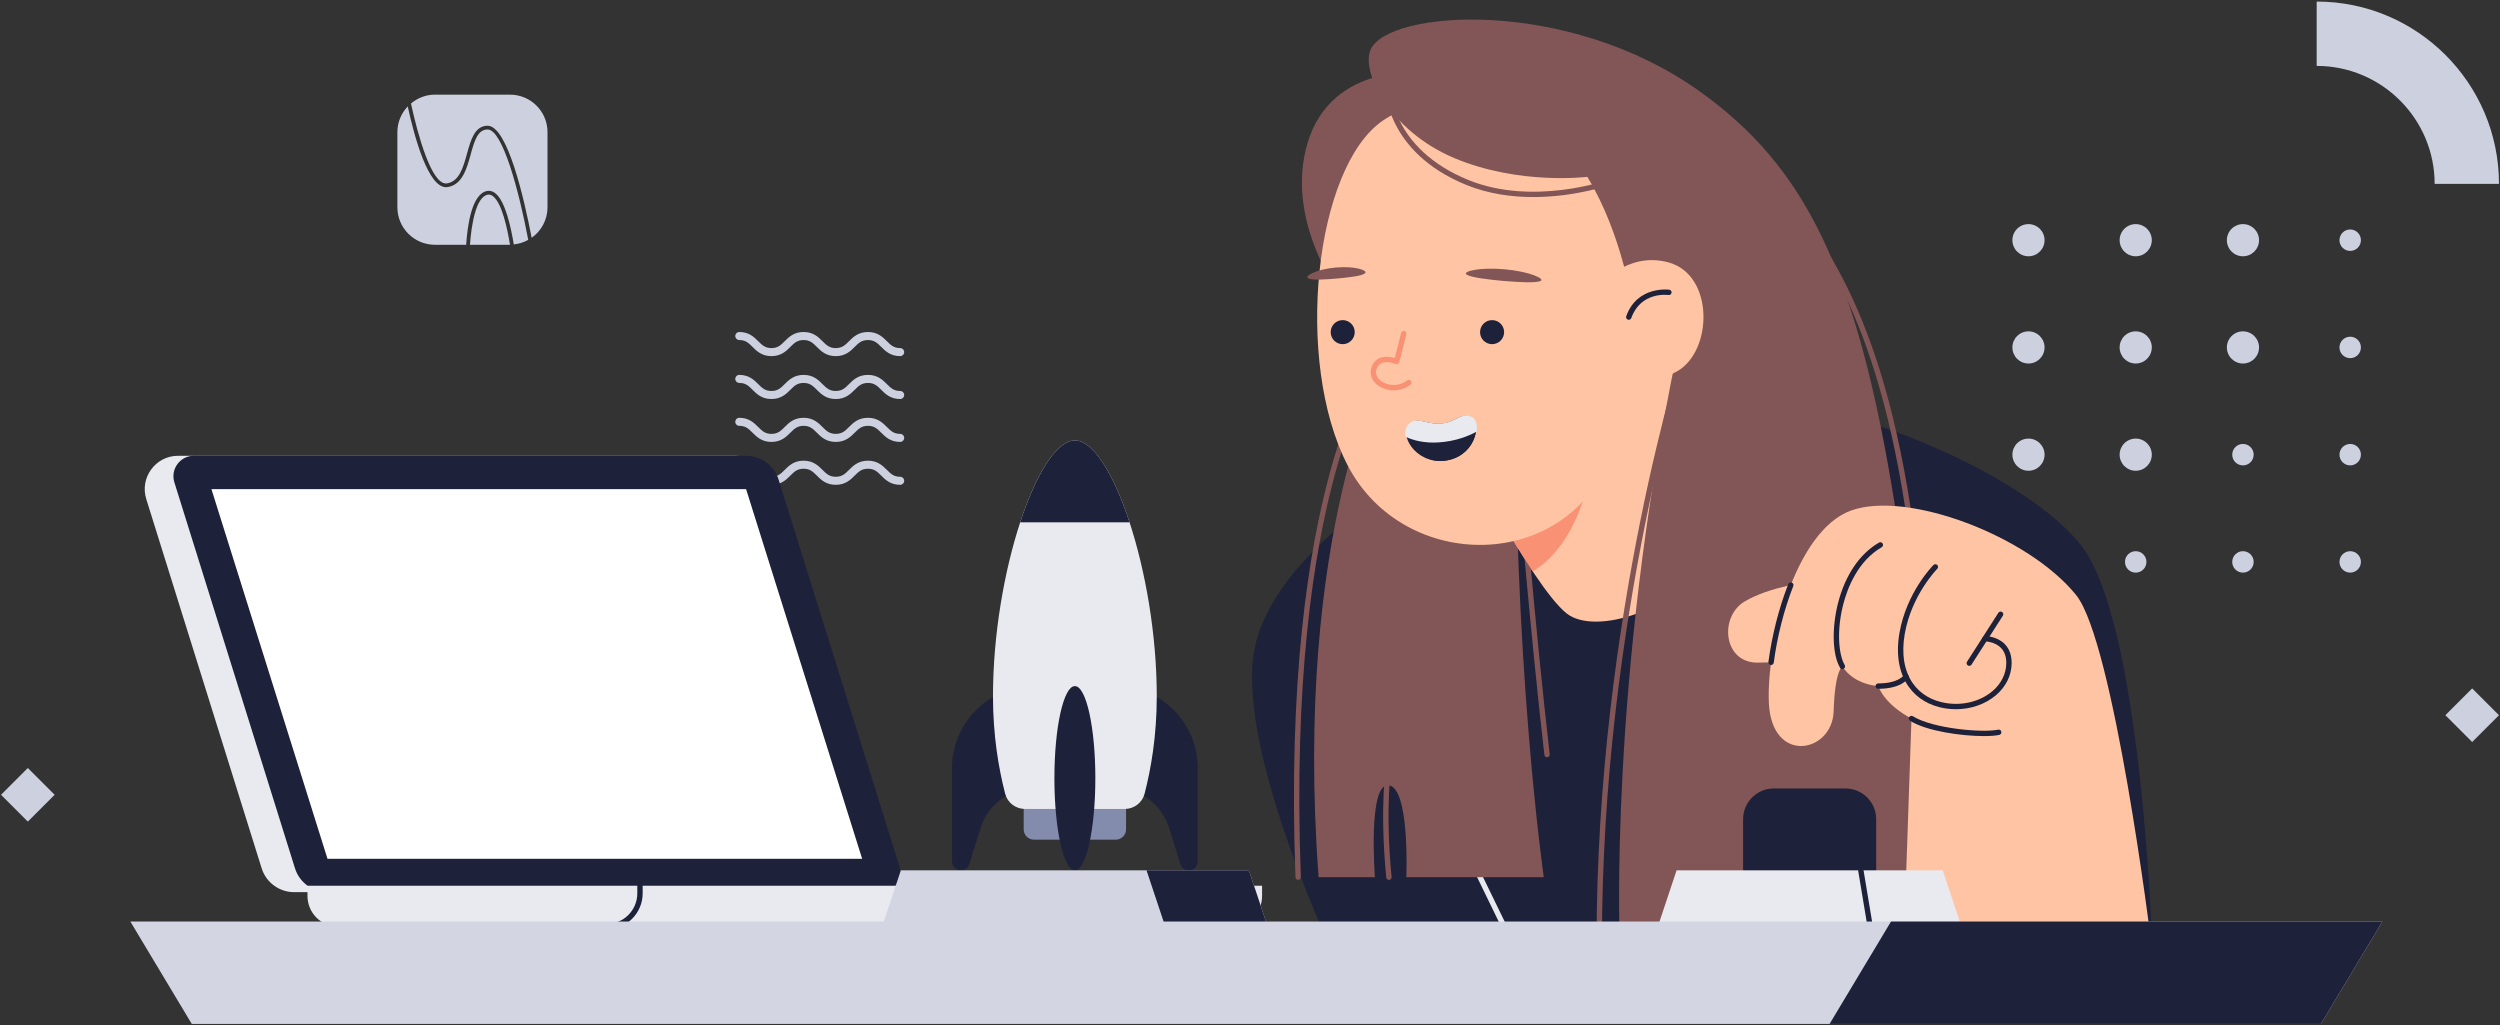 <?xml version="1.0" encoding="UTF-8"?>
<svg width="746px" height="306px" viewBox="0 0 746 306" version="1.1" xmlns="http://www.w3.org/2000/svg" xmlns:xlink="http://www.w3.org/1999/xlink">
    <rect x="0" y="0" width="746" height="306" fill="#333333" stroke="none"/>
    <title>Illustration 12 0</title>
    <g id="🤩-Illustrations" stroke="none" stroke-width="1" fill="none" fill-rule="evenodd">
        <g id="Illustration-12">
            <path d="M268.609,106.269 C265.709,106.269 264.182,104.744 262.954,103.518 C261.809,102.374 260.904,101.469 258.998,101.469 C257.091,101.469 256.187,102.374 255.042,103.518 C253.813,104.744 252.287,106.269 249.387,106.269 C246.492,106.269 244.966,104.744 243.742,103.518 C242.598,102.372 241.695,101.469 239.794,101.469 C237.891,101.469 236.989,102.372 235.844,103.518 C234.62,104.744 233.094,106.269 230.2,106.269 C227.304,106.269 225.781,104.743 224.555,103.518 C223.412,102.372 222.508,101.469 220.609,101.469 C219.946,101.469 219.409,100.932 219.409,100.269 C219.409,99.606 219.946,99.069 220.609,99.069 C223.505,99.069 225.028,100.596 226.253,101.821 C227.396,102.966 228.299,103.869 230.2,103.869 C232.101,103.869 233.005,102.966 234.148,101.821 C235.373,100.594 236.898,99.069 239.794,99.069 C242.688,99.069 244.213,100.594 245.438,101.821 C246.583,102.966 247.485,103.869 249.387,103.869 C251.294,103.869 252.2,102.964 253.344,101.819 C254.573,100.594 256.099,99.069 258.998,99.069 C261.896,99.069 263.422,100.594 264.651,101.819 C265.796,102.964 266.703,103.869 268.609,103.869 C269.271,103.869 269.809,104.407 269.809,105.069 C269.809,105.731 269.271,106.269 268.609,106.269" id="Fill-1758" fill="#CDD1DF"></path>
            <path d="M268.609,119.069 C265.709,119.069 264.182,117.544 262.954,116.317 C261.809,115.173 260.904,114.269 258.998,114.269 C257.091,114.269 256.187,115.173 255.042,116.317 C253.813,117.544 252.287,119.069 249.387,119.069 C246.492,119.069 244.966,117.544 243.742,116.317 C242.598,115.172 241.695,114.269 239.794,114.269 C237.891,114.269 236.989,115.172 235.844,116.317 C234.62,117.544 233.094,119.069 230.2,119.069 C227.304,119.069 225.781,117.542 224.555,116.317 C223.412,115.172 222.508,114.269 220.609,114.269 C219.946,114.269 219.409,113.731 219.409,113.069 C219.409,112.406 219.946,111.869 220.609,111.869 C223.505,111.869 225.028,113.395 226.253,114.62 C227.396,115.766 228.299,116.669 230.2,116.669 C232.101,116.669 233.005,115.766 234.148,114.62 C235.373,113.394 236.898,111.869 239.794,111.869 C242.688,111.869 244.213,113.394 245.438,114.62 C246.583,115.766 247.485,116.669 249.387,116.669 C251.294,116.669 252.2,115.764 253.344,114.619 C254.573,113.394 256.099,111.869 258.998,111.869 C261.896,111.869 263.422,113.394 264.651,114.619 C265.796,115.764 266.703,116.669 268.609,116.669 C269.271,116.669 269.809,117.206 269.809,117.869 C269.809,118.531 269.271,119.069 268.609,119.069" id="Fill-1760" fill="#CDD1DF"></path>
            <path d="M268.609,131.869 C265.709,131.869 264.182,130.344 262.954,129.118 C261.809,127.973 260.904,127.069 258.998,127.069 C257.091,127.069 256.187,127.973 255.042,129.118 C253.813,130.344 252.287,131.869 249.387,131.869 C246.492,131.869 244.966,130.344 243.742,129.118 C242.598,127.972 241.695,127.069 239.794,127.069 C237.891,127.069 236.989,127.972 235.844,129.118 C234.62,130.344 233.094,131.869 230.2,131.869 C227.304,131.869 225.781,130.343 224.555,129.118 C223.412,127.972 222.508,127.069 220.609,127.069 C219.946,127.069 219.409,126.532 219.409,125.869 C219.409,125.206 219.946,124.669 220.609,124.669 C223.505,124.669 225.028,126.196 226.253,127.421 C227.396,128.566 228.299,129.469 230.2,129.469 C232.101,129.469 233.005,128.566 234.148,127.421 C235.373,126.194 236.898,124.669 239.794,124.669 C242.688,124.669 244.213,126.194 245.438,127.421 C246.583,128.566 247.485,129.469 249.387,129.469 C251.294,129.469 252.2,128.564 253.344,127.419 C254.573,126.194 256.099,124.669 258.998,124.669 C261.896,124.669 263.422,126.194 264.651,127.419 C265.796,128.564 266.703,129.469 268.609,129.469 C269.271,129.469 269.809,130.007 269.809,130.669 C269.809,131.331 269.271,131.869 268.609,131.869" id="Fill-1762" fill="#CDD1DF"></path>
            <path d="M268.609,144.668 C265.709,144.668 264.182,143.143 262.954,141.917 C261.809,140.774 260.904,139.869 258.998,139.869 C257.091,139.869 256.187,140.774 255.042,141.917 C253.813,143.143 252.287,144.668 249.387,144.668 C246.492,144.668 244.966,143.143 243.742,141.917 C242.598,140.773 241.695,139.869 239.794,139.869 C237.891,139.869 236.989,140.773 235.844,141.917 C234.62,143.143 233.094,144.668 230.2,144.668 C227.304,144.668 225.781,143.143 224.555,141.917 C223.412,140.773 222.508,139.869 220.609,139.869 C219.946,139.869 219.409,139.332 219.409,138.668 C219.409,138.006 219.946,137.469 220.609,137.469 C223.505,137.469 225.028,138.995 226.253,140.22 C227.396,141.365 228.299,142.268 230.2,142.268 C232.101,142.268 233.005,141.365 234.148,140.22 C235.373,138.994 236.898,137.469 239.794,137.469 C242.688,137.469 244.213,138.994 245.438,140.22 C246.583,141.365 247.485,142.268 249.387,142.268 C251.294,142.268 252.2,141.363 253.344,140.219 C254.573,138.994 256.099,137.469 258.998,137.469 C261.896,137.469 263.422,138.994 264.651,140.219 C265.796,141.363 266.703,142.268 268.609,142.268 C269.271,142.268 269.809,142.806 269.809,143.469 C269.809,144.131 269.271,144.668 268.609,144.668" id="Fill-1764" fill="#CDD1DF"></path>
            <path d="M610.097,71.674 C610.097,74.325 607.948,76.474 605.297,76.474 C602.646,76.474 600.497,74.325 600.497,71.674 C600.497,69.023 602.646,66.874 605.297,66.874 C607.948,66.874 610.097,69.023 610.097,71.674" id="Fill-1766" fill="#CDD1DF"></path>
            <path d="M642.097,71.674 C642.097,74.325 639.948,76.474 637.297,76.474 C634.646,76.474 632.497,74.325 632.497,71.674 C632.497,69.023 634.646,66.874 637.297,66.874 C639.948,66.874 642.097,69.023 642.097,71.674" id="Fill-1768" fill="#CDD1DF"></path>
            <path d="M674.097,71.674 C674.097,74.325 671.948,76.474 669.297,76.474 C666.646,76.474 664.497,74.325 664.497,71.674 C664.497,69.023 666.646,66.874 669.297,66.874 C671.948,66.874 674.097,69.023 674.097,71.674" id="Fill-1770" fill="#CDD1DF"></path>
            <path d="M704.497,71.674 C704.497,73.442 703.063,74.874 701.297,74.874 C699.529,74.874 698.097,73.442 698.097,71.674 C698.097,69.907 699.529,68.474 701.297,68.474 C703.063,68.474 704.497,69.907 704.497,71.674" id="Fill-1772" fill="#CDD1DF"></path>
            <path d="M610.097,103.674 C610.097,106.325 607.948,108.474 605.297,108.474 C602.646,108.474 600.497,106.325 600.497,103.674 C600.497,101.023 602.646,98.874 605.297,98.874 C607.948,98.874 610.097,101.023 610.097,103.674" id="Fill-1774" fill="#CDD1DF"></path>
            <path d="M642.097,103.674 C642.097,106.325 639.948,108.474 637.297,108.474 C634.646,108.474 632.497,106.325 632.497,103.674 C632.497,101.023 634.646,98.874 637.297,98.874 C639.948,98.874 642.097,101.023 642.097,103.674" id="Fill-1776" fill="#CDD1DF"></path>
            <path d="M674.097,103.674 C674.097,106.325 671.948,108.474 669.297,108.474 C666.646,108.474 664.497,106.325 664.497,103.674 C664.497,101.023 666.646,98.874 669.297,98.874 C671.948,98.874 674.097,101.023 674.097,103.674" id="Fill-1778" fill="#CDD1DF"></path>
            <path d="M704.497,103.674 C704.497,105.442 703.063,106.874 701.297,106.874 C699.529,106.874 698.097,105.442 698.097,103.674 C698.097,101.907 699.529,100.474 701.297,100.474 C703.063,100.474 704.497,101.907 704.497,103.674" id="Fill-1780" fill="#CDD1DF"></path>
            <path d="M610.097,135.674 C610.097,138.325 607.948,140.474 605.297,140.474 C602.646,140.474 600.497,138.325 600.497,135.674 C600.497,133.023 602.646,130.874 605.297,130.874 C607.948,130.874 610.097,133.023 610.097,135.674" id="Fill-1782" fill="#CDD1DF"></path>
            <path d="M642.097,135.674 C642.097,138.325 639.948,140.474 637.297,140.474 C634.646,140.474 632.497,138.325 632.497,135.674 C632.497,133.023 634.646,130.874 637.297,130.874 C639.948,130.874 642.097,133.023 642.097,135.674" id="Fill-1784" fill="#CDD1DF"></path>
            <path d="M672.497,135.674 C672.497,137.442 671.063,138.874 669.297,138.874 C667.529,138.874 666.097,137.442 666.097,135.674 C666.097,133.907 667.529,132.474 669.297,132.474 C671.063,132.474 672.497,133.907 672.497,135.674" id="Fill-1786" fill="#CDD1DF"></path>
            <path d="M704.497,135.674 C704.497,137.442 703.063,138.874 701.297,138.874 C699.529,138.874 698.097,137.442 698.097,135.674 C698.097,133.907 699.529,132.474 701.297,132.474 C703.063,132.474 704.497,133.907 704.497,135.674" id="Fill-1788" fill="#CDD1DF"></path>
            <path d="M608.497,167.674 C608.497,169.442 607.063,170.874 605.297,170.874 C603.529,170.874 602.097,169.442 602.097,167.674 C602.097,165.906 603.529,164.474 605.297,164.474 C607.063,164.474 608.497,165.906 608.497,167.674" id="Fill-1790" fill="#CDD1DF"></path>
            <path d="M640.497,167.674 C640.497,169.442 639.063,170.874 637.297,170.874 C635.529,170.874 634.097,169.442 634.097,167.674 C634.097,165.906 635.529,164.474 637.297,164.474 C639.063,164.474 640.497,165.906 640.497,167.674" id="Fill-1792" fill="#CDD1DF"></path>
            <path d="M672.497,167.674 C672.497,169.442 671.063,170.874 669.297,170.874 C667.529,170.874 666.097,169.442 666.097,167.674 C666.097,165.906 667.529,164.474 669.297,164.474 C671.063,164.474 672.497,165.906 672.497,167.674" id="Fill-1794" fill="#CDD1DF"></path>
            <path d="M704.497,167.674 C704.497,169.442 703.063,170.874 701.297,170.874 C699.529,170.874 698.097,169.442 698.097,167.674 C698.097,165.906 699.529,164.474 701.297,164.474 C703.063,164.474 704.497,165.906 704.497,167.674" id="Fill-1796" fill="#CDD1DF"></path>
            <path d="M147.068,58.513 C146.566,58.135 146.069,58.007 145.546,58.091 C142.02,58.726 140.66,67.073 140.238,73.042 L152.178,73.042 C152.179,73.042 152.18,73.041 152.181,73.041 C151.396,68.182 149.77,60.545 147.068,58.513" id="Fill-1798" fill="#CDD1DF"></path>
            <path d="M145.35,56.988 C146.179,56.83 146.989,57.05 147.742,57.617 C150.773,59.898 152.5,67.915 153.306,72.928 C154.868,72.77 156.323,72.303 157.627,71.571 C154.804,56.656 149.926,38.633 145.491,38.633 L145.459,38.633 C142.494,38.691 141.54,42.136 140.439,46.127 C139.27,50.362 137.944,55.158 133.533,55.827 C133.385,55.85 133.241,55.86 133.096,55.86 C127.781,55.86 123.721,41.143 121.667,31.755 C119.765,33.762 118.579,36.457 118.579,39.442 L118.579,61.842 C118.579,68.028 123.594,73.042 129.78,73.042 L139.105,73.042 C139.476,67.326 140.778,57.811 145.35,56.988" id="Fill-1800" fill="#CDD1DF"></path>
            <path d="M152.179,28.242 L129.78,28.242 C127.047,28.242 124.577,29.259 122.633,30.884 C124.809,40.883 128.776,54.743 133.065,54.743 C133.165,54.743 133.264,54.735 133.364,54.721 C137.057,54.16 138.228,49.926 139.359,45.831 C140.478,41.778 141.635,37.587 145.437,37.515 C145.452,37.513 145.468,37.513 145.484,37.513 C151.474,37.513 156.481,59.666 158.646,70.961 C161.502,68.931 163.379,65.613 163.379,61.842 L163.379,39.442 C163.379,33.257 158.365,28.242 152.179,28.242" id="Fill-1802" fill="#CDD1DF"></path>
            <path d="M745.696,54.867 L726.497,54.867 C726.497,35.457 710.706,19.667 691.297,19.667 L691.297,0.467 C721.294,0.467 745.696,24.87 745.696,54.867" id="Fill-1804" fill="#CDD1DF"></path>
            <polygon id="Fill-1806" fill="#CDD1DF" points="16.304 237.164 8.304 245.164 0.304 237.164 8.304 229.164"></polygon>
            <polygon id="Fill-1808" fill="#CDD1DF" points="745.696 213.419 737.696 221.419 729.696 213.419 737.696 205.419"></polygon>
            <path d="M259.185,266.222 L87.782,266.222 C83.332,266.222 79.4,263.33 78.073,259.083 L43.645,148.917 C41.644,142.513 46.428,136.006 53.136,136.006 L219.316,136.006 C223.767,136.006 227.7,138.898 229.026,143.145 L265.012,258.297 C266.24,262.228 263.303,266.222 259.185,266.222" id="Fill-1810" fill="#E8EAEF"></path>
            <path d="M268.327,258.297 L232.342,143.145 C231.014,138.898 227.081,136.006 222.632,136.006 L57.857,136.006 C53.739,136.006 50.803,140 52.031,143.93 L88.016,259.083 C89.344,263.33 93.277,266.222 97.726,266.222 L262.501,266.222 C266.618,266.222 269.555,262.228 268.327,258.297" id="Fill-1812" fill="#1D213A"></path>
            <polygon id="Fill-1814" fill="#FFFFFF" points="97.727 256.276 63.089 145.951 222.632 145.951 257.27 256.276"></polygon>
            <path d="M367.44,276.515 L100.919,276.515 C95.859,276.515 91.755,272.412 91.755,267.352 L91.755,264.307 L376.603,264.307 L376.603,267.352 C376.603,272.412 372.502,276.515 367.44,276.515" id="Fill-1816" fill="#E8EAEF"></path>
            <path d="M181.028,277.315 C180.586,277.315 180.227,276.957 180.227,276.514 C180.227,276.072 180.586,275.714 181.028,275.714 C186.07,275.714 190.173,271.613 190.173,266.57 L190.173,264.308 C190.173,263.865 190.531,263.507 190.973,263.507 C191.415,263.507 191.773,263.865 191.773,264.308 L191.773,266.57 C191.773,272.495 186.953,277.315 181.028,277.315" id="Fill-1818" fill="#1D213A"></path>
            <path d="M487.272,117.678 C440.154,124.374 381.579,159.427 374.452,193.165 C368.462,221.516 396.279,281.096 396.279,281.096 L642.168,281.096 C642.168,281.096 639.115,185.495 620.902,162.6 C602.124,138.996 535.803,110.782 487.272,117.678" id="Fill-1820" fill="#1D213A"></path>
            <path d="M425.297,21.661 C425.297,21.661 397.336,18.118 390.102,42.925 C383.742,64.733 398.315,85.351 398.315,85.351 L425.297,21.661 Z" id="Fill-1822" fill="#825656"></path>
            <path d="M451.07,281.897 C450.774,281.897 450.489,281.731 450.351,281.447 L420.06,219.181 C419.867,218.785 420.032,218.304 420.429,218.113 C420.82,217.922 421.305,218.083 421.498,218.482 L451.789,280.748 C451.982,281.144 451.817,281.623 451.42,281.815 C451.307,281.87 451.188,281.897 451.07,281.897" id="Fill-1824" fill="#E8EAEF"></path>
            <path d="M419.648,261.76 C419.648,261.76 420.779,234.33 414.12,234.33 C408.164,234.33 410.271,261.76 410.271,261.76 L393.471,261.76 C385.835,158.913 413.326,107.994 413.326,107.994 L452.271,107.872 C451.263,196.575 460.67,261.76 460.67,261.76 L419.648,261.76 Z" id="Fill-1826" fill="#825656"></path>
            <path d="M433.951,129.26 C433.951,129.26 456.86,174.696 467.551,183.096 C475.877,189.637 500.232,182.48 511.078,165.533 C523.297,146.442 520.131,128.418 520.131,128.418 L481.297,91.969 L433.951,129.26 Z" id="Fill-1828" fill="#FFC4A3"></path>
            <path d="M461.633,225.974 C461.233,225.974 460.888,225.674 460.839,225.266 C456.625,188.828 452.355,137.364 452.313,136.849 C452.275,136.408 452.603,136.022 453.044,135.986 C453.445,135.953 453.868,136.275 453.906,136.718 C453.95,137.233 458.217,188.67 462.43,225.081 C462.48,225.521 462.165,225.917 461.727,225.969 C461.695,225.972 461.664,225.974 461.633,225.974" id="Fill-1830" fill="#825656"></path>
            <path d="M387.37,262.552 C386.942,262.552 386.587,262.213 386.57,261.781 C382.22,144.558 410.45,107.738 410.735,107.38 C411.013,107.034 411.513,106.98 411.859,107.253 C412.204,107.527 412.261,108.031 411.987,108.377 C411.704,108.731 383.845,145.23 388.17,261.722 C388.185,262.164 387.842,262.534 387.399,262.552 L387.37,262.552 Z" id="Fill-1832" fill="#825656"></path>
            <path d="M457.354,170.48 C457.373,170.47 466.985,165.786 472.265,149.69 L449.421,117.076 L433.952,129.261 C433.952,129.261 446.498,154.137 457.354,170.48" id="Fill-1834" fill="#F99175"></path>
            <path d="M479.812,35.792 C479.812,35.792 433.952,21.587 412.76,35.906 C392.221,49.784 386.161,107.83 402.07,138.732 C418.678,170.996 467.829,171.323 481.221,134.987 C495.615,95.94 479.812,35.792 479.812,35.792" id="Fill-1836" fill="#FFC4A3"></path>
            <path d="M487.251,91.969 C487.251,91.969 484.352,70.333 473.66,52.769 C473.66,52.769 453.297,55.315 433.951,47.169 C414.605,39.024 406.078,21.396 408.998,14.793 C414.229,2.961 467.794,-0.946 507.26,27.315 C538.188,49.46 554.224,80.006 565.551,151.532 C576.948,223.499 574.206,281.096 574.206,281.096 L483.333,281.096 C483.333,281.096 480.023,203.206 500.313,105.707 L487.251,91.969 Z" id="Fill-1838" fill="#825656"></path>
            <path d="M575.542,228.583 C575.109,228.583 574.755,228.239 574.742,227.805 C572.131,129.87 555.492,92.512 539.561,68.884 C539.313,68.519 539.409,68.022 539.776,67.773 C540.141,67.53 540.639,67.622 540.888,67.991 C556.946,91.809 573.72,129.417 576.342,227.761 C576.353,228.203 576.005,228.57 575.563,228.583 L575.542,228.583 Z" id="Fill-1840" fill="#825656"></path>
            <path d="M540.224,173.565 C540.224,173.565 528.009,174.995 520.5,179.547 C513.002,184.09 514.198,197.74 524.399,197.729 C532.908,197.719 540.224,196.46 540.224,196.46 L540.224,173.565 Z" id="Fill-1842" fill="#FFC4A3"></path>
            <path d="M549.769,198.858 C549.769,198.858 547.534,199.905 547.157,212.237 C546.774,224.71 528.641,228.278 527.827,209.691 C527.078,192.645 535.514,158.469 552.314,152.36 C569.115,146.251 605.258,159.92 619.514,177.56 C630.779,191.496 641.915,281.096 641.915,281.096 L568.096,281.096 L570.388,214.405 C570.388,214.405 562.878,210.831 560.46,204.732 C560.46,204.732 553.332,204.439 549.769,198.858" id="Fill-1844" fill="#FFC4A3"></path>
            <path d="M528.493,198.43 C528.458,198.43 528.423,198.428 528.388,198.424 C527.948,198.365 527.64,197.963 527.698,197.526 C528.751,189.58 530.856,181.328 533.63,174.287 C533.792,173.877 534.258,173.672 534.667,173.838 C535.078,173.998 535.279,174.463 535.117,174.875 C532.391,181.797 530.32,189.916 529.286,197.735 C529.231,198.138 528.889,198.43 528.493,198.43" id="Fill-1846" fill="#1D213A"></path>
            <path d="M549.77,199.659 C549.499,199.659 549.235,199.52 549.083,199.27 C546.766,195.396 546.537,187.377 548.52,179.763 C550.667,171.529 554.994,165.189 560.703,161.908 C561.08,161.689 561.572,161.817 561.794,162.203 C562.015,162.586 561.883,163.075 561.5,163.295 C554.303,167.431 551.25,175.64 550.068,180.167 C547.966,188.229 548.673,195.467 550.457,198.448 C550.684,198.828 550.561,199.318 550.181,199.545 C550.052,199.623 549.912,199.659 549.77,199.659" id="Fill-1848" fill="#1D213A"></path>
            <path d="M583.639,211.631 C582.578,211.631 581.509,211.549 580.444,211.378 C575.805,210.636 572.045,208.411 569.571,204.945 C566.644,200.846 565.685,195.289 566.8,188.877 C568.904,176.776 576.622,168.924 576.951,168.596 C577.263,168.283 577.767,168.284 578.079,168.594 C578.394,168.906 578.394,169.412 578.083,169.725 C578.006,169.803 570.389,177.565 568.375,189.152 C567.336,195.133 568.201,200.272 570.872,204.016 C573.094,207.125 576.491,209.125 580.697,209.797 C585.785,210.611 590.951,209.283 594.536,206.248 C597.181,204.01 598.65,201.037 598.673,197.878 C598.688,195.938 598.144,194.397 597.058,193.297 C595.204,191.422 592.337,191.386 592.31,191.386 C591.868,191.385 591.511,191.026 591.513,190.584 C591.513,190.143 591.87,189.786 592.311,189.786 C592.454,189.786 595.853,189.813 598.183,192.159 C599.587,193.575 600.29,195.503 600.274,197.891 C600.247,201.522 598.577,204.925 595.571,207.471 C592.391,210.161 588.092,211.631 583.639,211.631" id="Fill-1850" fill="#1D213A"></path>
            <path d="M477.225,281.897 C476.783,281.897 476.424,281.539 476.424,281.096 C476.36,184.281 502.345,103.359 502.608,102.553 C502.747,102.135 503.191,101.904 503.618,102.04 C504.037,102.178 504.266,102.629 504.13,103.049 C503.868,103.853 477.961,184.544 478.025,281.096 C478.025,281.538 477.667,281.897 477.225,281.897" id="Fill-1852" fill="#825656"></path>
            <path d="M587.633,198.685 C587.485,198.685 587.334,198.644 587.201,198.558 C586.829,198.321 586.72,197.826 586.959,197.454 L596.314,182.857 C596.556,182.483 597.05,182.377 597.419,182.615 C597.79,182.852 597.9,183.347 597.661,183.719 L588.306,198.316 C588.154,198.555 587.896,198.685 587.633,198.685" id="Fill-1854" fill="#1D213A"></path>
            <path d="M560.461,205.533 C560.019,205.533 559.661,205.175 559.661,204.732 C559.661,204.291 560.019,203.932 560.461,203.932 C566.5,203.932 568.06,201.534 568.073,201.511 C568.305,201.14 568.79,201.017 569.167,201.239 C569.542,201.463 569.672,201.939 569.454,202.317 C569.38,202.448 567.532,205.533 560.461,205.533" id="Fill-1856" fill="#1D213A"></path>
            <path d="M591.998,219.648 C585.336,219.648 574.931,218.185 569.964,215.084 C569.589,214.851 569.475,214.357 569.709,213.982 C569.945,213.606 570.442,213.494 570.811,213.728 C576.786,217.458 591.725,218.711 596.245,217.729 C596.688,217.634 597.102,217.908 597.196,218.34 C597.292,218.771 597.017,219.198 596.586,219.292 C595.508,219.528 593.906,219.648 591.998,219.648" id="Fill-1858" fill="#1D213A"></path>
            <path d="M477.226,85.351 C477.226,85.351 485.434,74.928 497.844,78.289 C511.55,82.001 511.143,104.71 500.469,110.786 C491.573,115.85 482.497,113.704 482.497,113.704 L477.226,85.351 Z" id="Fill-1860" fill="#FFC4A3"></path>
            <path d="M486.024,95.425 C485.935,95.425 485.843,95.409 485.754,95.378 C485.338,95.228 485.123,94.77 485.271,94.355 C488.56,85.191 498.008,86.433 498.115,86.45 C498.551,86.512 498.854,86.917 498.792,87.355 C498.731,87.792 498.326,88.088 497.888,88.034 C497.557,87.985 489.618,86.978 486.778,94.895 C486.661,95.222 486.352,95.425 486.024,95.425" id="Fill-1862" fill="#1D213A"></path>
            <path d="M457.521,58.801 C451.168,58.801 444.188,57.895 437.531,55.178 C413.38,45.315 413.358,26.362 413.361,26.172 C413.368,25.734 413.724,25.383 414.161,25.383 L414.17,25.383 C414.613,25.389 414.966,25.751 414.961,26.192 C414.959,26.371 415.038,44.264 438.137,53.697 C457.418,61.569 479.596,53.764 479.818,53.684 C480.228,53.54 480.692,53.75 480.841,54.167 C480.99,54.582 480.774,55.04 480.36,55.19 C480.209,55.245 470.104,58.801 457.521,58.801" id="Fill-1864" fill="#825656"></path>
            <path d="M448.83,99.111 C448.83,101.093 447.223,102.7 445.24,102.7 C443.259,102.7 441.651,101.093 441.651,99.111 C441.651,97.129 443.259,95.522 445.24,95.522 C447.223,95.522 448.83,97.129 448.83,99.111" id="Fill-1866" fill="#1D213A"></path>
            <path d="M404.251,99.111 C404.251,101.093 402.644,102.7 400.662,102.7 C398.68,102.7 397.072,101.093 397.072,99.111 C397.072,97.129 398.68,95.522 400.662,95.522 C402.644,95.522 404.251,97.129 404.251,99.111" id="Fill-1868" fill="#1D213A"></path>
            <path d="M459.704,83.845 C458.341,84.491 453.57,84.232 448.602,83.834 C443.64,83.364 438.847,82.785 437.615,81.912 C436.309,81.066 441.145,79.673 448.882,80.346 C456.616,81.027 461.137,83.238 459.704,83.845" id="Fill-1870" fill="#825656"></path>
            <path d="M407.312,81.544 C406.378,82.369 402.688,82.754 398.873,83.123 C395.05,83.423 391.384,83.681 390.322,83.031 C389.207,82.417 392.651,80.353 398.601,79.829 C404.553,79.312 408.303,80.746 407.312,81.544" id="Fill-1872" fill="#825656"></path>
            <path d="M415.886,116.47 C414.1,116.47 412.414,115.905 411.186,115.004 C409.267,113.598 408.552,111.553 409.272,109.533 C409.727,108.256 410.525,107.361 411.649,106.871 C413.259,106.173 415.131,106.523 416.208,106.837 L418.095,99.361 C418.203,98.932 418.634,98.667 419.066,98.781 C419.493,98.889 419.755,99.323 419.646,99.751 L417.545,108.073 C417.49,108.301 417.334,108.491 417.125,108.595 C416.914,108.698 416.67,108.707 416.454,108.612 C416.43,108.601 414.013,107.59 412.282,108.342 C411.574,108.651 411.083,109.215 410.779,110.07 C410.102,111.969 411.5,113.25 412.131,113.714 C414.034,115.108 417.316,115.487 419.914,113.518 C420.263,113.253 420.766,113.32 421.034,113.673 C421.302,114.025 421.233,114.526 420.88,114.793 C419.322,115.973 417.56,116.47 415.886,116.47" id="Fill-1874" fill="#F99175"></path>
            <path d="M414.456,262.56 C414.05,262.56 413.703,262.252 413.661,261.838 C411.575,240.719 413.646,227.782 413.669,227.654 C413.739,227.217 414.162,226.916 414.587,226.995 C415.023,227.066 415.318,227.477 415.247,227.913 C415.227,228.039 413.19,240.792 415.255,261.682 C415.297,262.121 414.977,262.513 414.536,262.557 C414.509,262.558 414.482,262.56 414.456,262.56" id="Fill-1876" fill="#825656"></path>
            <path d="M431.068,126.282 C425.707,127.23 422.988,123.74 420.382,126.849 C417.359,130.458 423.475,139.525 432.681,137.18 C440.563,135.172 442.26,125.831 438.685,124.371 C435.962,123.26 434.445,125.685 431.068,126.282" id="Fill-1878" fill="#1D213A"></path>
            <path d="M426.798,137.121 C428.543,137.613 430.516,137.731 432.682,137.18 C437.619,135.922 440.127,131.787 440.435,128.514 C439.463,128.225 438.454,128.023 437.389,128.023 C432.017,128.023 427.602,131.974 426.798,137.121" id="Fill-1880" fill="#1D213A"></path>
            <path d="M440.653,128.782 C440.918,126.672 440.337,124.859 438.91,124.277 C436.115,123.136 434.56,125.624 431.095,126.237 C425.595,127.21 422.806,123.628 420.132,126.819 C419.356,127.745 419.169,129.022 419.469,130.379 C421.797,131.409 425,132.276 429.186,132.021 C434.309,131.708 438.159,130.149 440.653,128.782" id="Fill-1882" fill="#E8EAEF"></path>
            <path d="M308.524,204.732 L308.524,204.732 C295.028,204.732 284.087,215.673 284.087,229.169 L284.087,257.074 C284.087,258.532 285.27,259.714 286.728,259.714 C287.883,259.714 288.904,258.963 289.249,257.861 L292.662,246.94 C294.83,240.002 301.255,235.278 308.524,235.278 L308.524,204.732 Z" id="Fill-1884" fill="#1D213A"></path>
            <path d="M332.961,204.732 L332.961,204.732 C346.457,204.732 357.398,215.673 357.398,229.169 L357.398,257.074 C357.398,258.532 356.215,259.714 354.757,259.714 C353.602,259.714 352.581,258.963 352.236,257.861 L348.823,246.94 C346.655,240.002 340.23,235.278 332.961,235.278 L332.961,204.732 Z" id="Fill-1886" fill="#1D213A"></path>
            <path d="M332.961,250.551 L308.524,250.551 C306.838,250.551 305.47,249.184 305.47,247.496 L305.47,238.333 L336.016,238.333 L336.016,247.496 C336.016,249.184 334.648,250.551 332.961,250.551" id="Fill-1888" fill="#848CAE"></path>
            <path d="M335.633,241.388 C338.402,241.388 340.844,239.549 341.538,236.869 C343.5,229.3 345.179,219.427 345.179,207.787 C345.179,170.674 331.524,131.424 320.742,131.424 C309.962,131.424 296.307,170.674 296.307,207.787 C296.307,219.427 297.986,229.3 299.947,236.869 C300.642,239.549 303.084,241.388 305.853,241.388 L335.633,241.388 Z" id="Fill-1890" fill="#E8EAEF"></path>
            <path d="M326.852,232.224 C326.852,247.407 324.117,259.715 320.743,259.715 C317.37,259.715 314.634,247.407 314.634,232.224 C314.634,217.041 317.37,204.733 320.743,204.733 C324.117,204.733 326.852,217.041 326.852,232.224" id="Fill-1892" fill="#1D213A"></path>
            <path d="M304.427,155.86 L337.059,155.86 C332.289,141.316 326.155,131.423 320.742,131.423 C315.331,131.423 309.197,141.316 304.427,155.86" id="Fill-1894" fill="#1D213A"></path>
            <polygon id="Fill-1896" fill="#D3D6E2" points="378.779 278.042 262.706 278.042 268.815 259.715 372.67 259.715"></polygon>
            <path d="M559.854,265.824 L520.144,265.824 L520.144,244.442 C520.144,239.381 524.247,235.278 529.308,235.278 L550.689,235.278 C555.75,235.278 559.854,239.381 559.854,244.442 L559.854,265.824 Z" id="Fill-1898" fill="#1D213A"></path>
            <polygon id="Fill-1900" fill="#1D213A" points="378.779 278.042 348.233 278.042 342.124 259.715 372.67 259.715"></polygon>
            <polygon id="Fill-1902" fill="#E8EAEF" points="585.817 278.042 494.18 278.042 500.29 259.715 579.708 259.715"></polygon>
            <path d="M558.325,278.842 C557.942,278.842 557.602,278.566 557.537,278.174 L554.482,259.846 C554.409,259.409 554.704,258.997 555.14,258.925 C555.57,258.852 555.987,259.146 556.06,259.583 L559.115,277.911 C559.188,278.347 558.893,278.76 558.458,278.831 C558.414,278.839 558.368,278.842 558.325,278.842" id="Fill-1904" fill="#1D213A"></path>
            <polygon id="Fill-1906" fill="#D3D6E2" points="692.569 305.533 57.223 305.533 38.896 274.987 710.896 274.987"></polygon>
            <polygon id="Fill-1908" fill="#1D213A" points="692.569 305.533 545.951 305.533 564.278 274.987 710.896 274.987"></polygon>
        </g>
    </g>
</svg>